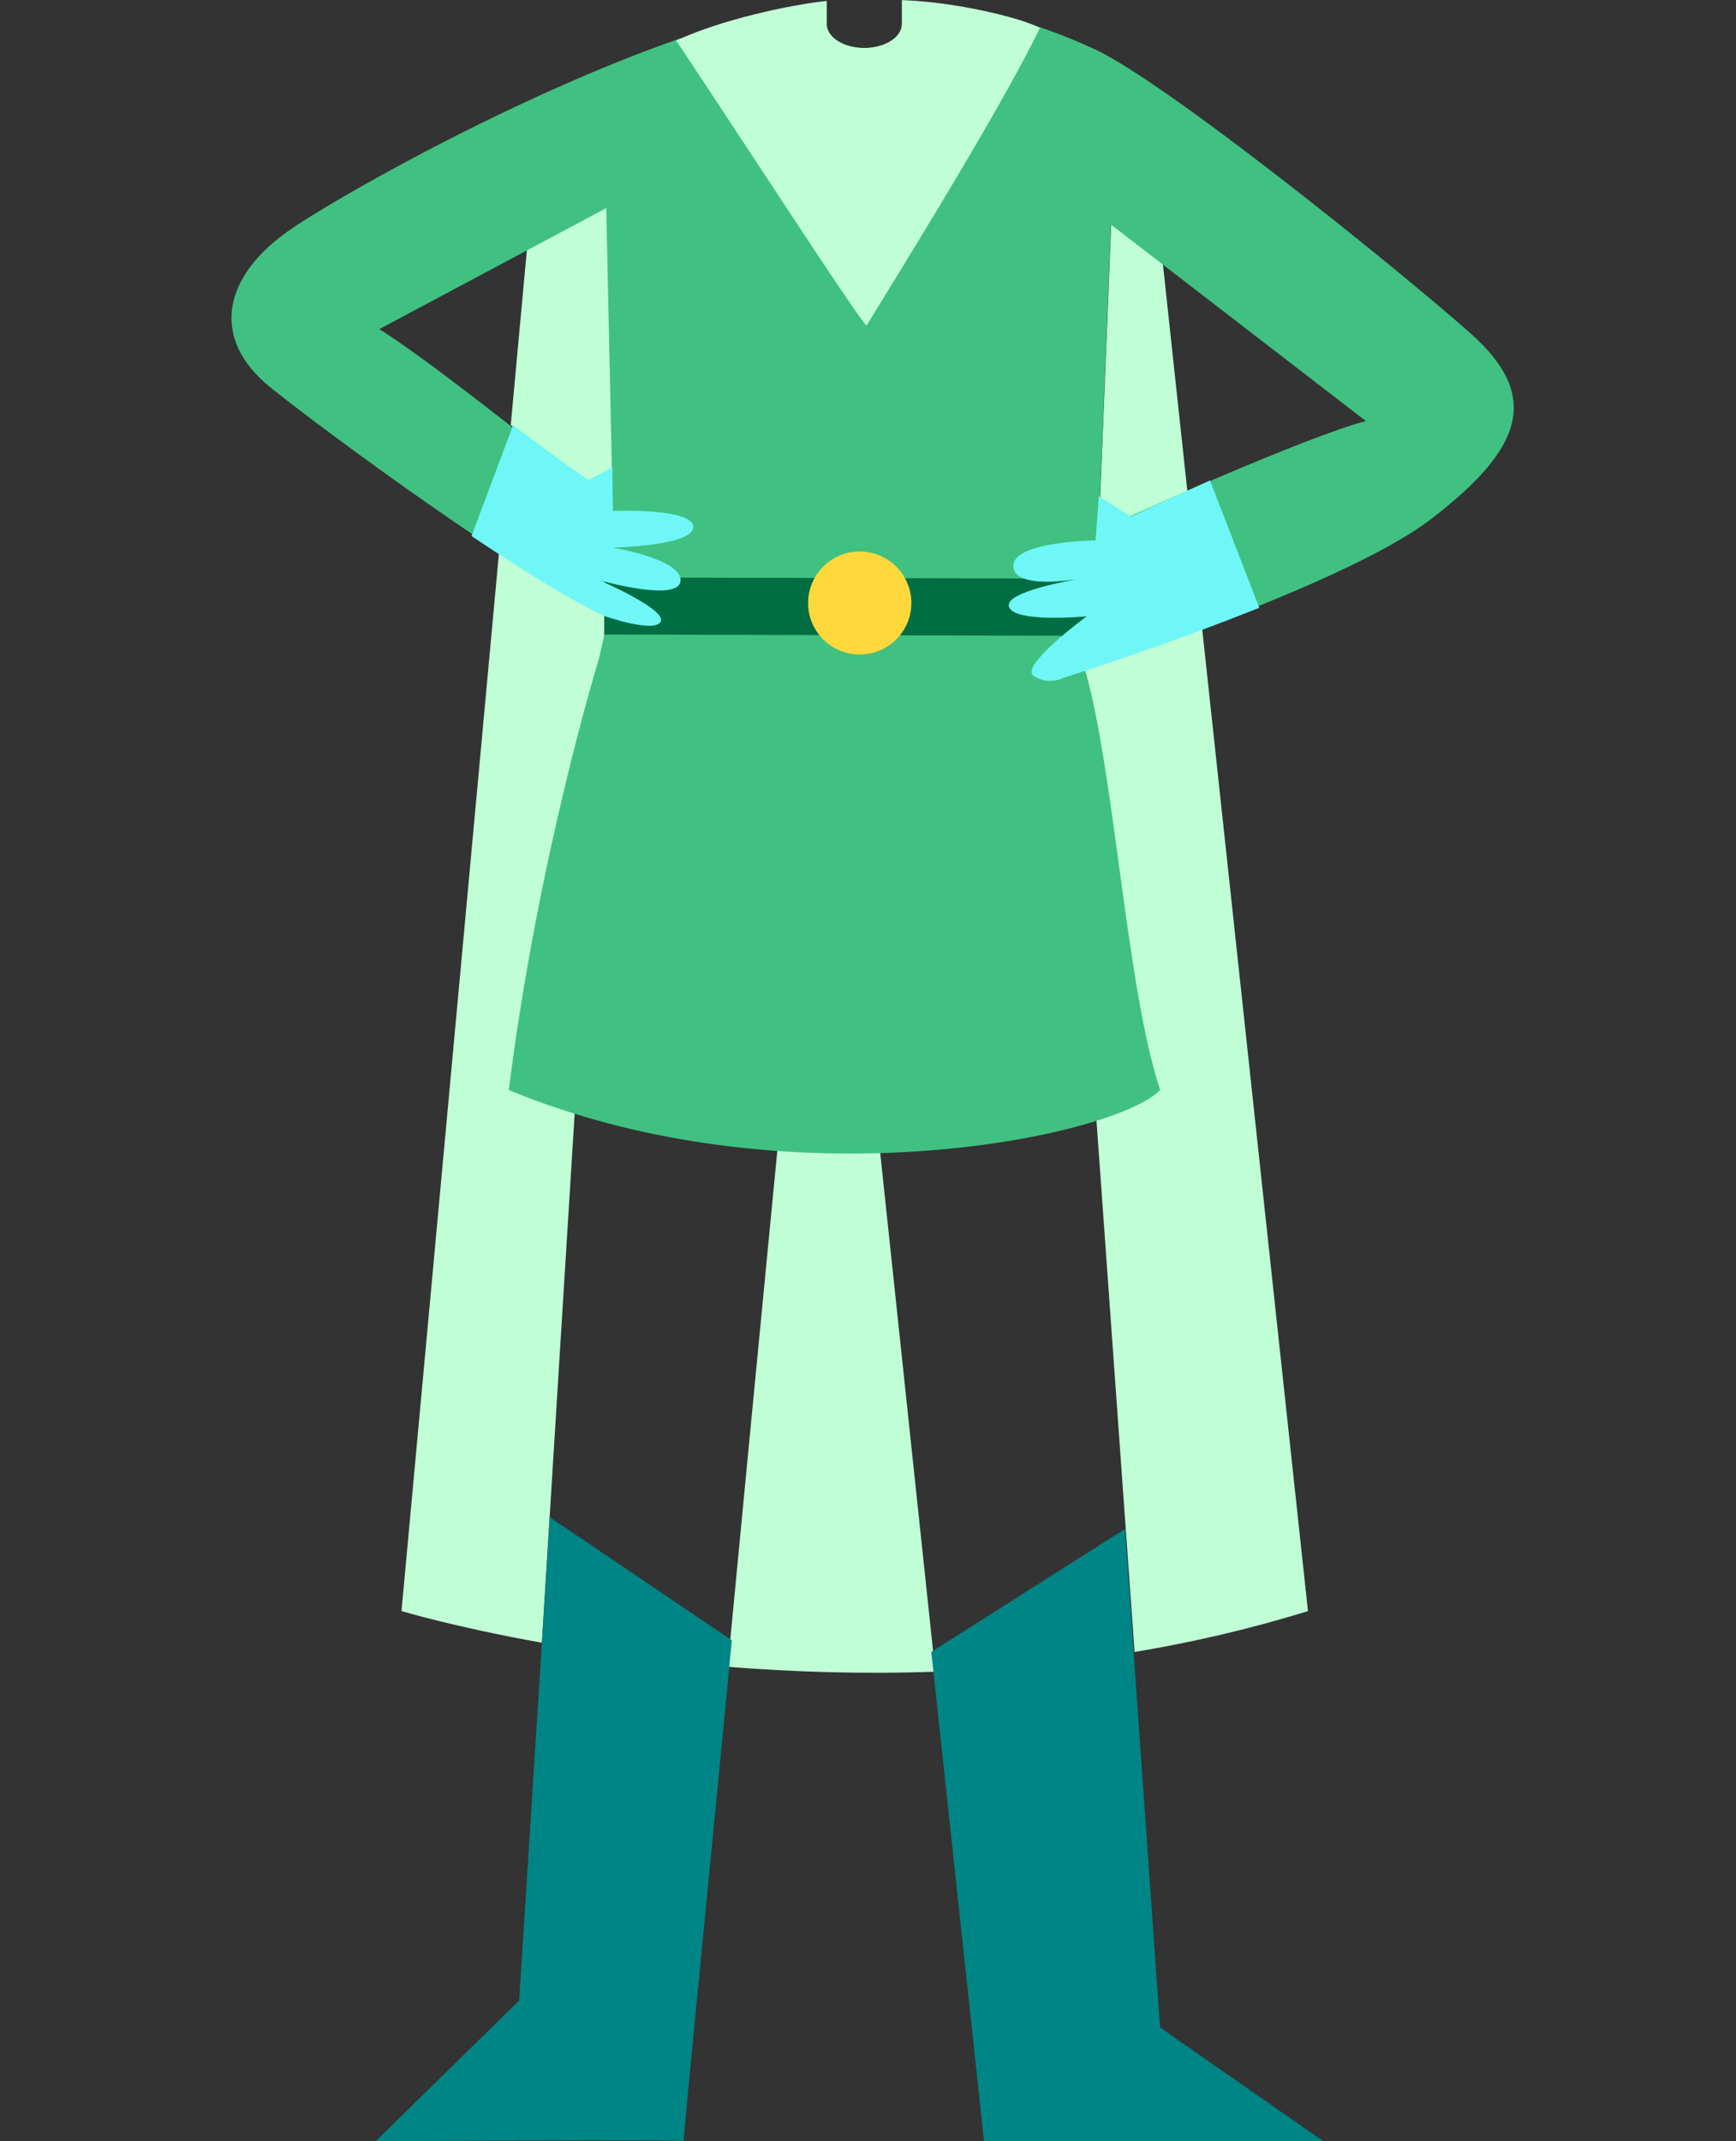 <svg width="60" height="74" viewBox="0 0 60 74" fill="none" xmlns="http://www.w3.org/2000/svg">
<rect x="0" y="0" width="60" height="74" fill="#333333" stroke="none"/>
<path fill-rule="evenodd" clip-rule="evenodd" d="M40.191 9.118L41.047 17.062C39.928 17.569 39.128 17.948 39.128 17.948L38.024 17.234L38.406 7.741L40.191 9.118ZM17.653 14.686L18.217 8.567L20.973 7.1L21.171 16.264C21.171 16.264 20.41 16.666 20.311 16.666C20.276 16.666 19.666 16.205 18.791 15.543C18.446 15.283 18.061 14.992 17.653 14.686ZM17.259 18.961L13.877 55.678C13.877 55.678 15.707 56.23 18.727 56.772L20.939 21.114C20.04 20.709 18.712 19.911 17.259 18.961ZM25.15 57.603C26.229 46.29 27.495 33.288 27.495 33.288L29.747 33.489L32.325 57.773C29.771 57.863 27.349 57.78 25.15 57.603ZM39.213 57.092L36.788 23.254C36.788 23.254 38.938 22.577 41.536 21.608L45.206 55.678C43.204 56.3 41.194 56.761 39.213 57.092Z" fill="#C0FFD6"/>
<path fill-rule="evenodd" clip-rule="evenodd" d="M28.571 0.826C28.571 1.286 29.153 1.659 29.871 1.659C30.59 1.659 31.171 1.286 31.171 0.826V-4.14275e-10C33.475 0.149 35.663 0.696 37.818 1.692C40.331 2.854 48.354 9.329 50.822 11.518C53.29 13.706 52.611 15.512 49.481 17.924C46.352 20.336 36.743 23.374 36.743 23.374L35.028 26.709L34.01 27.726H32.594L29.713 33.625L27.465 33.424C27.465 33.424 27.332 30.437 27.465 30.37C27.597 30.303 26.104 30.37 26.104 30.37H21.151L20.919 21.23C18.176 19.991 11.432 15.066 9.349 13.391C7.266 11.716 7.663 9.547 10.075 7.905C12.309 6.386 22.253 0.827 28.571 0.049V0.826ZM18.95 15.742C19.728 16.355 20.259 16.774 20.291 16.774C20.39 16.774 21.151 16.372 21.151 16.372L20.953 7.193L13.11 11.373C14.588 12.304 17.314 14.453 18.95 15.742ZM37.962 18.598L38.974 17.875C38.974 17.875 45.132 15.088 47.21 14.552L38.396 7.761L37.962 18.598Z" fill="#40C181"/>
<path d="M37.812 21.89L20.917 21.488V21.69C21.087 21.765 20.917 21.82 20.917 21.82L20.698 22.773C20.698 22.773 18.599 29.579 17.585 37.671C27.256 41.673 38.524 39.289 40.098 37.671C38.881 34.029 38.476 25.938 37.365 22.715C37.365 22.715 37.774 22.59 38.476 22.342C38.06 22.053 37.812 21.89 37.812 21.89Z" fill="#40C181"/>
<path d="M20.888 19.956L20.883 21.929L37.588 21.973L37.594 19.999L20.888 19.956Z" fill="#006D42"/>
<path d="M31.498 20.895C31.528 19.912 30.754 19.091 29.768 19.061C28.783 19.031 27.96 19.803 27.93 20.786C27.899 21.768 28.674 22.589 29.659 22.619C30.644 22.65 31.468 21.877 31.498 20.895Z" fill="#FFD83B"/>
<path d="M21.184 17.656L21.162 16.142C21.162 16.142 20.433 16.575 20.334 16.575C20.288 16.575 19.135 15.748 17.734 14.697L16.297 18.525C18.107 19.739 19.829 20.809 20.919 21.299C20.919 21.299 22.638 21.899 22.837 21.477C23.035 21.054 20.721 20.055 20.721 20.055C20.721 20.055 23.454 20.832 23.52 20.077C23.586 19.322 21.162 18.922 21.162 18.922C21.162 18.922 23.961 18.878 23.961 18.212C23.961 17.546 21.184 17.656 21.184 17.656Z" fill="#6FF6F7"/>
<path d="M39.079 17.856L37.977 17.146L37.867 18.678C37.867 18.678 34.958 18.701 35.024 19.589C35.073 20.245 36.479 20.125 37.212 20.018C36.398 20.168 34.737 20.528 34.87 20.965C35.047 21.543 37.559 21.299 37.559 21.299C37.559 21.299 35.201 23.031 35.73 23.364C36.259 23.697 36.744 23.43 36.744 23.43C36.744 23.43 40.122 22.369 43.524 21.004L41.819 16.604C40.293 17.284 39.079 17.856 39.079 17.856Z" fill="#6FF6F7"/>
<path fill-rule="evenodd" clip-rule="evenodd" d="M28.571 0.826C28.571 1.286 29.153 1.658 29.871 1.658C30.59 1.658 31.172 1.286 31.172 0.826V0.009C32.983 0.048 35.384 0.639 35.94 0.97C34.742 3.455 31.714 8.381 30.486 10.378C30.167 10.898 29.969 11.22 29.957 11.248C29.92 11.342 27.926 8.312 26.003 5.387C25.015 3.885 24.046 2.412 23.369 1.403C24.902 0.688 27.25 0.174 28.571 0.032V0.826Z" fill="#C0FFD6"/>
<path d="M23.63 73.999C23.592 74.019 24.853 61.369 25.292 56.686L19.005 52.438L17.944 69.136L12.985 74C12.985 74 23.762 73.933 23.63 73.999Z" fill="#008586"/>
<path d="M38.881 52.842L32.188 57.09L34.01 73.999H45.735L40.093 70.068L38.881 52.842Z" fill="#008586"/>
</svg>

